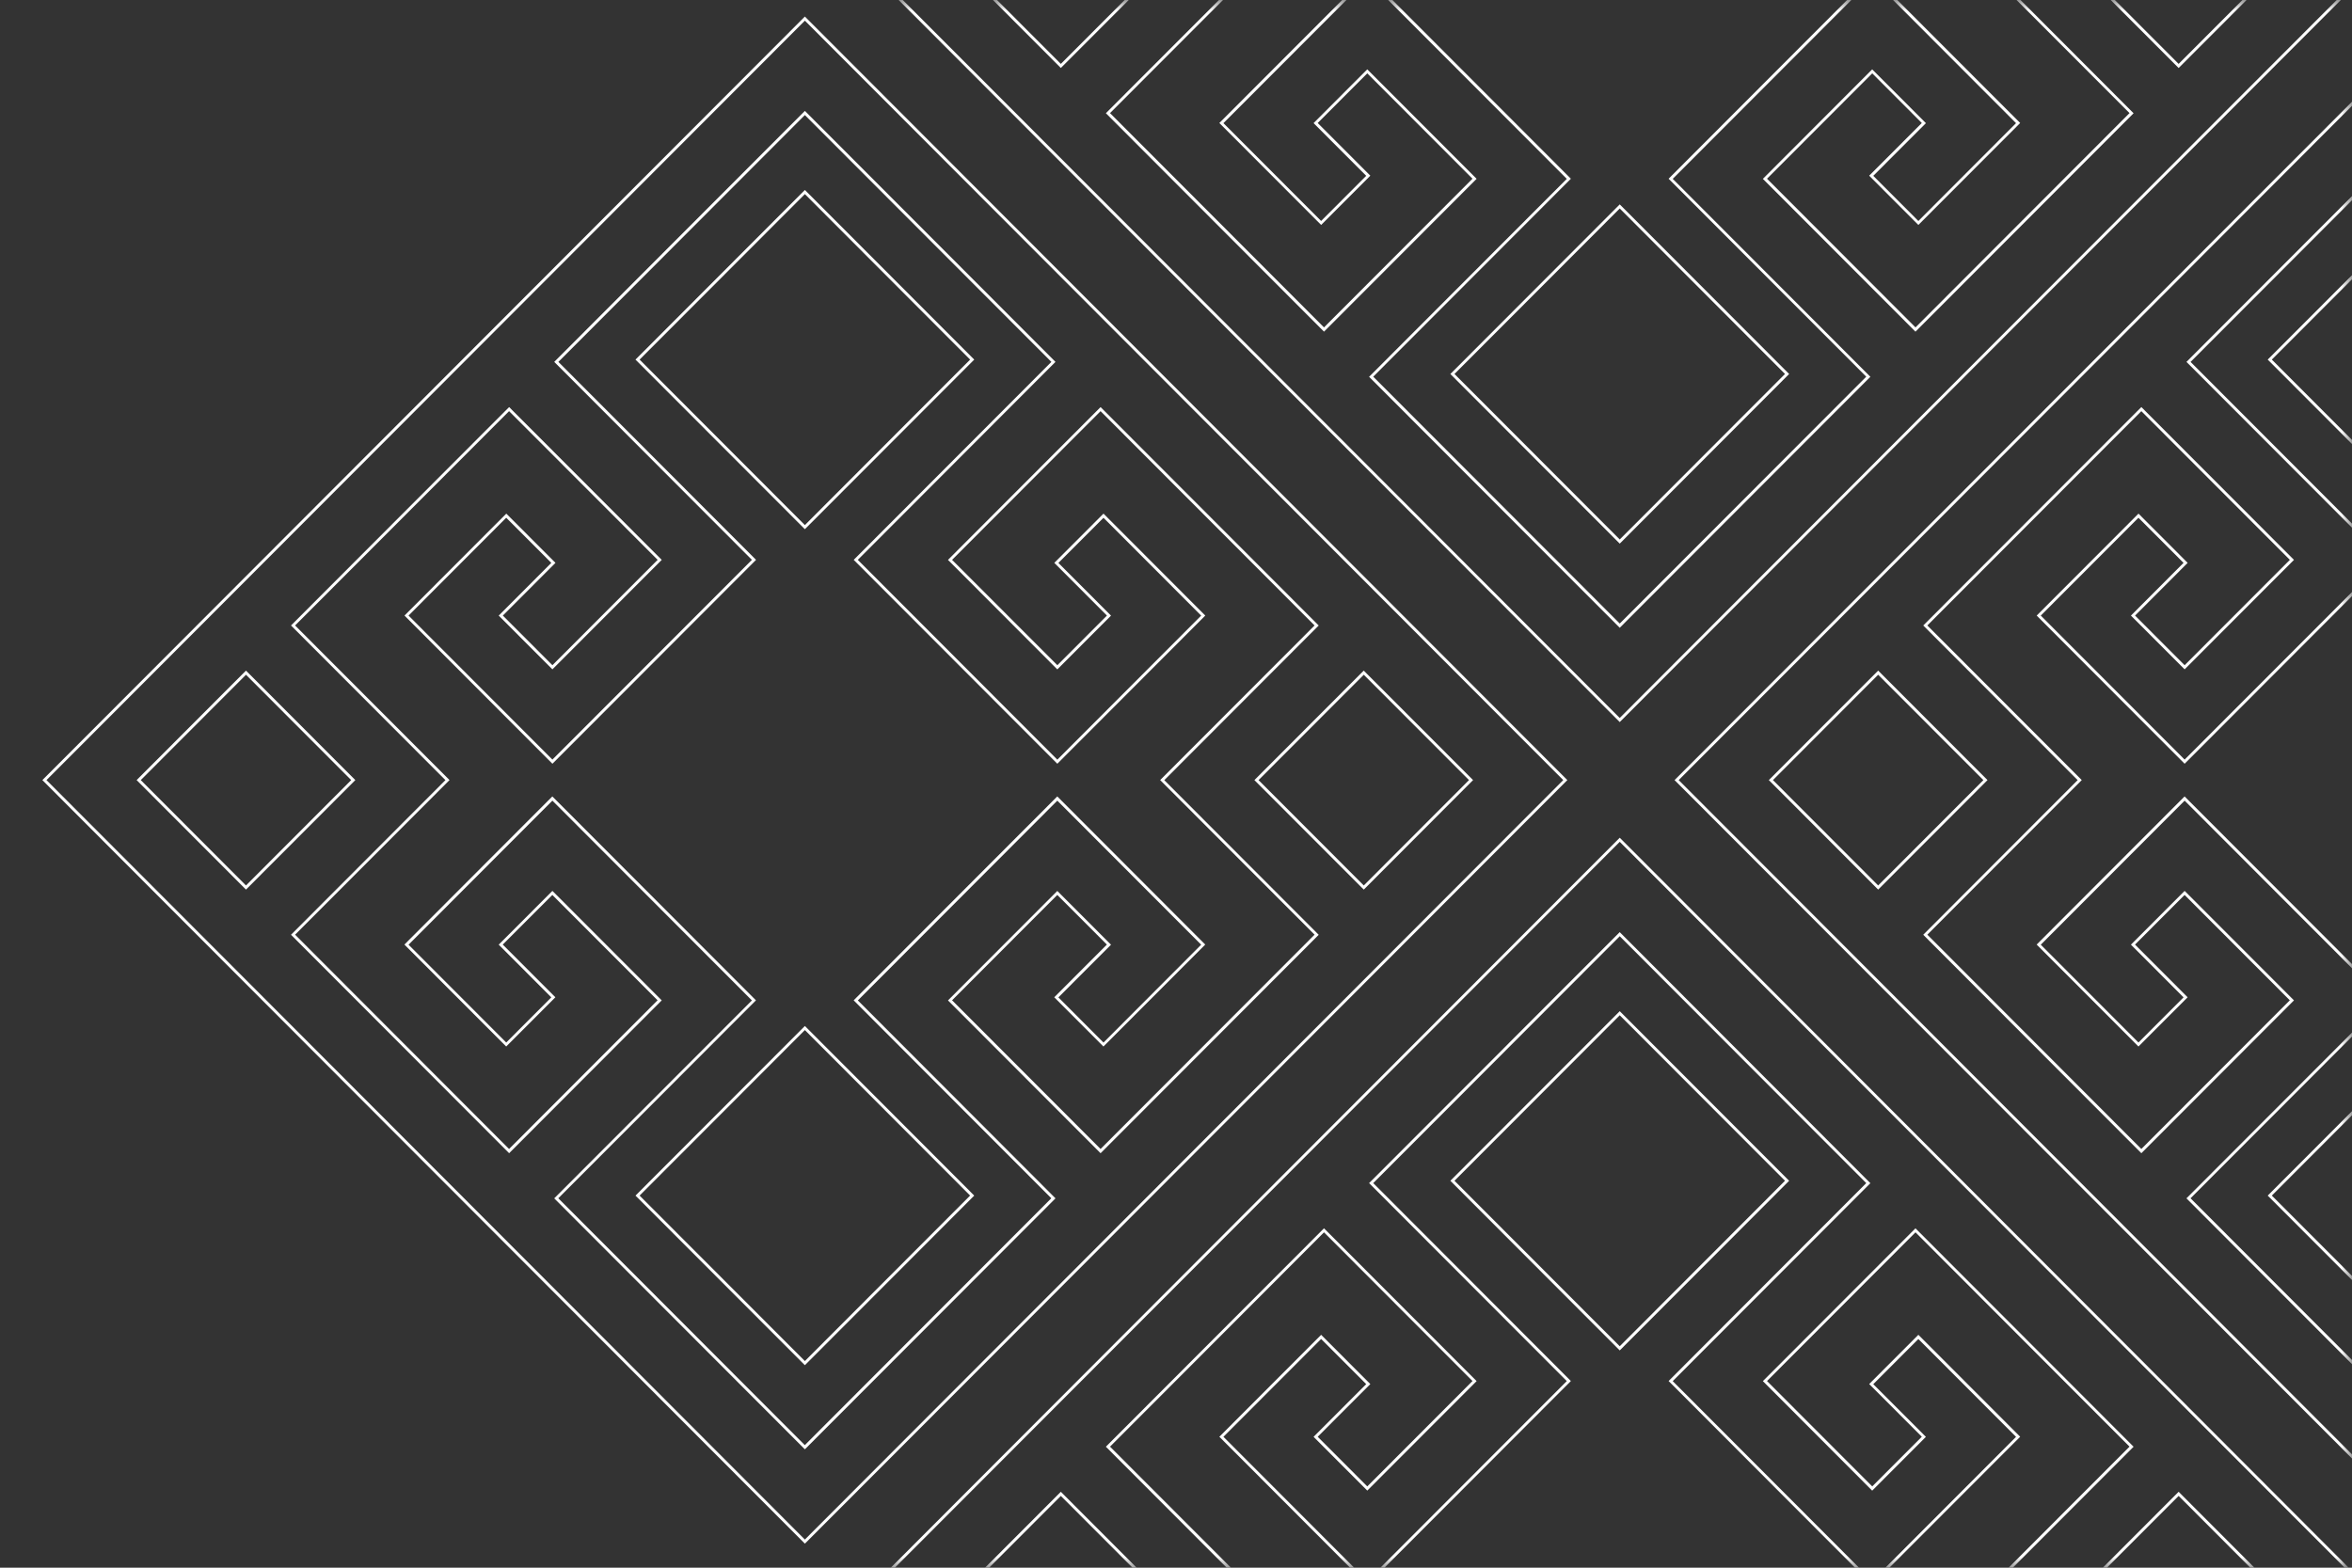 <svg width="111" height="74" viewBox="0 0 111 74" fill="none" xmlns="http://www.w3.org/2000/svg">
<rect x="0" y="0" width="111" height="74" fill="#333333" stroke="none"/>
<mask id="mask0_14_166" style="mask-type:alpha" maskUnits="userSpaceOnUse" x="0" y="0" width="111" height="74">
<rect width="111" height="74" fill="#0099D6"/>
</mask>
<g mask="url(#mask0_14_166)">
<path d="M115.015 0.975L122.361 8.332L122.447 8.417L150.807 36.822L115.014 72.672L79.224 36.823L115.015 0.975ZM112.517 26.427L103.101 35.856L96.312 29.057L100.922 24.439L103.05 26.57L100.567 29.058L103.101 31.596L108.261 26.428L101.059 19.215L90.765 29.525L98.053 36.825L90.765 44.124L101.059 54.435L108.261 47.221L103.101 42.053L100.567 44.591L103.05 47.079L100.922 49.21L96.312 44.593L103.101 37.793L112.517 47.223L103.187 56.566L115.015 68.413L126.844 56.566L117.515 47.223L126.93 37.793L133.719 44.593L129.109 49.212L126.981 47.08L129.464 44.593L126.93 42.055L121.77 47.223L128.972 54.436L139.266 44.126L131.978 36.826L139.266 29.526L128.972 19.216L121.77 26.429L126.93 31.598L129.464 29.059L126.981 26.572L129.109 24.441L133.719 29.059L126.93 35.859L117.514 26.427L126.842 17.082L115.015 5.236L103.188 17.083L112.517 26.427ZM141.391 41.992L146.551 36.823L141.391 31.655L136.231 36.823L141.391 41.992ZM88.638 41.992L93.798 36.823L88.638 31.655L83.478 36.823L88.638 41.992ZM115.015 0.781L79.029 36.823L115.014 72.865L150.999 36.823L115.015 0.781ZM103.101 36.051L112.71 26.427L103.381 17.083L115.014 5.431L126.648 17.083L117.32 26.427L126.929 36.051L133.91 29.057L129.106 24.245L126.785 26.569L129.269 29.057L126.929 31.4L121.963 26.427L128.97 19.408L139.07 29.524L131.784 36.822L139.07 44.12L128.97 54.236L121.963 47.217L126.929 42.244L129.269 44.587L126.785 47.075L129.106 49.399L133.91 44.587L126.929 37.594L117.32 47.219L126.648 56.562L115.014 68.215L103.38 56.562L112.708 47.219L103.099 37.594L96.118 44.587L100.922 49.399L103.243 47.075L100.759 44.587L103.099 42.244L108.065 47.217L101.058 54.236L90.958 44.12L98.246 36.822L90.958 29.524L101.058 19.408L108.067 26.427L103.101 31.4L100.761 29.057L103.244 26.569L100.924 24.245L96.119 29.057L103.101 36.051ZM141.391 41.797L136.425 36.823L141.391 31.85L146.357 36.823L141.391 41.797ZM88.638 41.797L83.672 36.823L88.638 31.85L93.604 36.823L88.638 41.797Z" fill="white"/>
<path d="M115.015 48.623L122.815 56.435L115.015 64.246L107.216 56.435L115.015 48.623ZM115.015 48.43L107.022 56.436L115.015 64.442L123.009 56.436L115.015 48.43Z" fill="white"/>
<path d="M115.015 9.162L122.815 16.974L115.015 24.786L107.216 16.974L115.015 9.162ZM115.015 8.967L107.022 16.974L115.015 24.98L123.009 16.974L115.015 8.967Z" fill="white"/>
<path d="M37.985 0.975L73.776 36.823L37.985 72.672L2.193 36.823L37.985 0.975ZM35.486 26.427L26.07 35.856L19.281 29.057L23.891 24.439L26.019 26.57L23.536 29.058L26.07 31.596L31.23 26.428L24.028 19.215L13.734 29.525L21.022 36.825L13.734 44.124L24.028 54.435L31.23 47.221L26.07 42.053L23.536 44.591L26.019 47.079L23.891 49.21L19.281 44.593L26.07 37.793L35.486 47.223L26.156 56.566L37.985 68.413L49.813 56.566L40.485 47.223L49.899 37.793L56.688 44.593L52.078 49.212L49.95 47.08L52.433 44.593L49.899 42.055L44.739 47.223L51.941 54.436L62.235 44.126L54.947 36.826L62.235 29.526L51.941 19.216L44.739 26.429L49.899 31.598L52.433 29.059L49.95 26.572L52.078 24.441L56.688 29.059L49.899 35.859L40.483 26.427L49.812 17.082L37.985 5.235L26.157 17.082L35.486 26.427ZM64.362 41.992L69.52 36.823L64.36 31.655L59.2 36.823L64.263 41.894L64.362 41.992ZM11.609 41.992L16.769 36.823L11.609 31.655L6.449 36.823L11.609 41.992ZM37.985 0.781L2 36.823L37.985 72.865L73.969 36.823L37.985 0.781ZM26.071 36.051L35.68 26.427L26.352 17.083L37.985 5.431L49.619 17.083L40.29 26.427L49.899 36.051L56.882 29.057L52.078 24.245L49.757 26.569L52.241 29.057L49.901 31.4L44.932 26.427L51.94 19.408L62.04 29.524L54.753 36.822L62.04 44.12L51.94 54.236L44.932 47.217L49.898 42.244L52.238 44.587L49.754 47.075L52.075 49.399L56.88 44.587L49.897 37.594L40.288 47.219L49.616 56.562L37.982 68.215L26.348 56.562L35.676 47.219L26.067 37.594L19.086 44.587L23.89 49.399L26.211 47.075L23.727 44.587L26.067 42.244L31.033 47.217L24.025 54.236L13.926 44.12L21.214 36.822L13.926 29.524L24.025 19.408L31.037 26.427L26.071 31.4L23.731 29.057L26.215 26.569L23.894 24.245L19.09 29.057L26.071 36.051ZM64.362 41.797L59.396 36.823L64.362 31.85L69.328 36.823L64.362 41.797ZM11.609 41.797L6.643 36.823L11.609 31.85L16.575 36.823L11.609 41.797Z" fill="white"/>
<path d="M37.985 48.623L45.784 56.435L37.985 64.246L30.185 56.435L37.985 48.623ZM37.985 48.43L29.991 56.436L37.985 64.442L45.978 56.436L37.985 48.43Z" fill="white"/>
<path d="M37.985 9.162L45.784 16.974L37.985 24.786L30.185 16.974L37.985 9.162ZM37.985 8.967L29.991 16.974L37.985 24.98L45.978 16.974L37.985 8.967Z" fill="white"/>
<path d="M76.442 39.737L83.787 47.094L83.874 47.179L112.234 75.584L76.442 111.433L40.65 75.586L76.442 39.737ZM71.106 49.345L64.613 55.847L73.943 65.192L64.527 74.621L57.738 67.822L62.349 63.204L64.477 65.335L61.993 67.823L64.527 70.361L69.687 65.193L62.485 57.98L52.191 68.29L59.479 75.59L52.191 82.889L62.485 93.2L69.687 85.987L64.527 80.818L61.993 83.356L64.477 85.844L62.349 87.975L57.738 83.358L64.527 76.558L73.943 85.988L64.613 95.331L76.442 107.178L88.27 95.331L78.942 85.988L88.356 76.558L95.145 83.358L90.535 87.977L88.407 85.845L90.891 83.358L88.356 80.82L83.197 85.988L90.398 93.201L100.692 82.891L93.404 75.591L100.692 68.291L90.398 57.981L83.197 65.194L88.356 70.363L90.891 67.824L88.407 65.337L90.535 63.206L95.145 67.824L88.356 74.624L78.942 65.194L88.27 55.85L76.441 44L71.223 49.225L71.106 49.345ZM102.818 80.754L107.978 75.586L102.818 70.417L97.658 75.586L102.818 80.754ZM50.065 80.754L55.225 75.586L50.065 70.417L44.905 75.586L50.065 80.754ZM76.442 39.544L40.456 75.586L76.442 111.628L112.426 75.586L76.442 39.544ZM64.527 74.813L74.136 65.189L64.808 55.846L76.442 44.193L88.076 55.846L78.748 65.189L88.356 74.813L95.34 67.819L90.535 63.007L88.214 65.331L90.698 67.819L88.358 70.163L83.392 65.189L90.4 58.17L100.5 68.286L93.213 75.584L100.5 82.882L90.4 92.998L83.392 85.98L88.358 81.006L90.698 83.35L88.214 85.837L90.535 88.162L95.34 83.35L88.356 76.357L78.748 85.981L88.076 95.324L76.442 106.977L64.808 95.324L74.136 85.981L64.527 76.357L57.546 83.35L62.35 88.162L64.671 85.837L62.187 83.35L64.527 81.006L69.493 85.98L62.485 92.998L52.386 82.882L59.674 75.584L52.386 68.286L62.485 58.17L69.493 65.189L64.527 70.164L62.187 67.82L64.671 65.333L62.35 63.008L57.546 67.82L64.527 74.813ZM102.818 80.559L97.852 75.586L102.818 70.612L107.783 75.586L102.818 80.559ZM50.065 80.559L45.099 75.586L50.065 70.612L55.031 75.586L50.065 80.559Z" fill="white"/>
<path d="M76.442 87.385L84.241 95.197L76.442 103.009L68.642 95.197L76.442 87.385ZM76.442 87.192L68.448 95.198L76.442 103.205L84.436 95.198L76.442 87.192Z" fill="white"/>
<path d="M76.442 47.924L84.241 55.736L76.442 63.548L68.642 55.736L76.442 47.924ZM76.442 47.731L68.448 55.737L76.442 63.744L84.436 55.737L76.442 47.731Z" fill="white"/>
<path d="M76.442 -37.807L83.787 -30.45L83.874 -30.365L112.234 -1.959L76.441 33.891L40.65 -1.958L76.442 -37.807ZM64.613 -21.698L73.943 -12.353L64.527 -2.924L57.738 -9.723L62.349 -14.341L64.477 -12.21L61.993 -9.722L64.527 -7.184L69.687 -12.352L62.485 -19.565L52.191 -9.255L59.479 -1.955L52.191 5.344L62.485 15.655L69.687 8.441L64.527 3.273L61.993 5.811L64.477 8.299L62.349 10.43L57.738 5.813L64.527 -0.987L73.943 8.443L64.613 17.786L76.442 29.633L88.27 17.786L78.942 8.443L88.356 -0.987L95.145 5.813L90.535 10.432L88.407 8.3L90.891 5.813L88.356 3.274L83.197 8.443L90.398 15.656L100.692 5.346L93.404 -1.954L100.692 -9.254L90.398 -19.564L83.197 -12.351L88.356 -7.182L90.891 -9.721L88.407 -12.208L90.535 -14.34L95.145 -9.721L88.356 -2.921L78.942 -12.351L88.27 -21.695L76.441 -33.544L64.613 -21.698ZM102.818 3.21L107.978 -1.958L102.818 -7.126L97.658 -1.958L102.818 3.21ZM50.065 3.209L55.225 -1.959L50.065 -7.128L44.905 -1.959L50.065 3.209ZM76.442 -38L40.456 -1.958L76.442 34.084L112.426 -1.958L76.442 -38ZM64.527 -2.731L74.136 -12.355L64.808 -21.698L76.442 -33.351L88.076 -21.698L78.748 -12.355L88.356 -2.731L95.34 -9.725L90.535 -14.537L88.214 -12.212L90.698 -9.725L88.358 -7.381L83.392 -12.355L90.4 -19.374L100.5 -9.258L93.213 -1.959L100.5 5.339L90.4 15.455L83.392 8.436L88.358 3.462L90.698 5.806L88.214 8.293L90.535 10.618L95.34 5.806L88.356 -1.187L78.748 8.437L88.076 17.78L76.442 29.433L64.808 17.78L74.136 8.437L64.527 -1.187L57.546 5.806L62.35 10.618L64.671 8.293L62.187 5.806L64.527 3.462L69.493 8.436L62.485 15.455L52.386 5.339L59.674 -1.959L52.386 -9.258L62.485 -19.374L69.493 -12.355L64.527 -7.38L62.187 -9.723L64.671 -12.211L62.35 -14.536L57.546 -9.723L64.527 -2.731ZM102.818 3.016L97.852 -1.958L102.818 -6.932L107.783 -1.958L102.818 3.016ZM50.065 3.016L45.099 -1.958L50.065 -6.932L55.031 -1.958L50.065 3.016Z" fill="white"/>
<path d="M76.442 9.841L84.241 17.653L76.442 25.465L68.642 17.653L76.442 9.841ZM76.442 9.648L68.448 17.654L76.442 25.661L84.436 17.654L76.442 9.648Z" fill="white"/>
<path d="M76.442 -29.62L84.241 -21.808L76.442 -13.996L68.642 -21.808L76.442 -29.62ZM76.442 -29.814L68.448 -21.808L76.442 -13.801L84.436 -21.808L76.442 -29.814Z" fill="white"/>
</g>
</svg>
